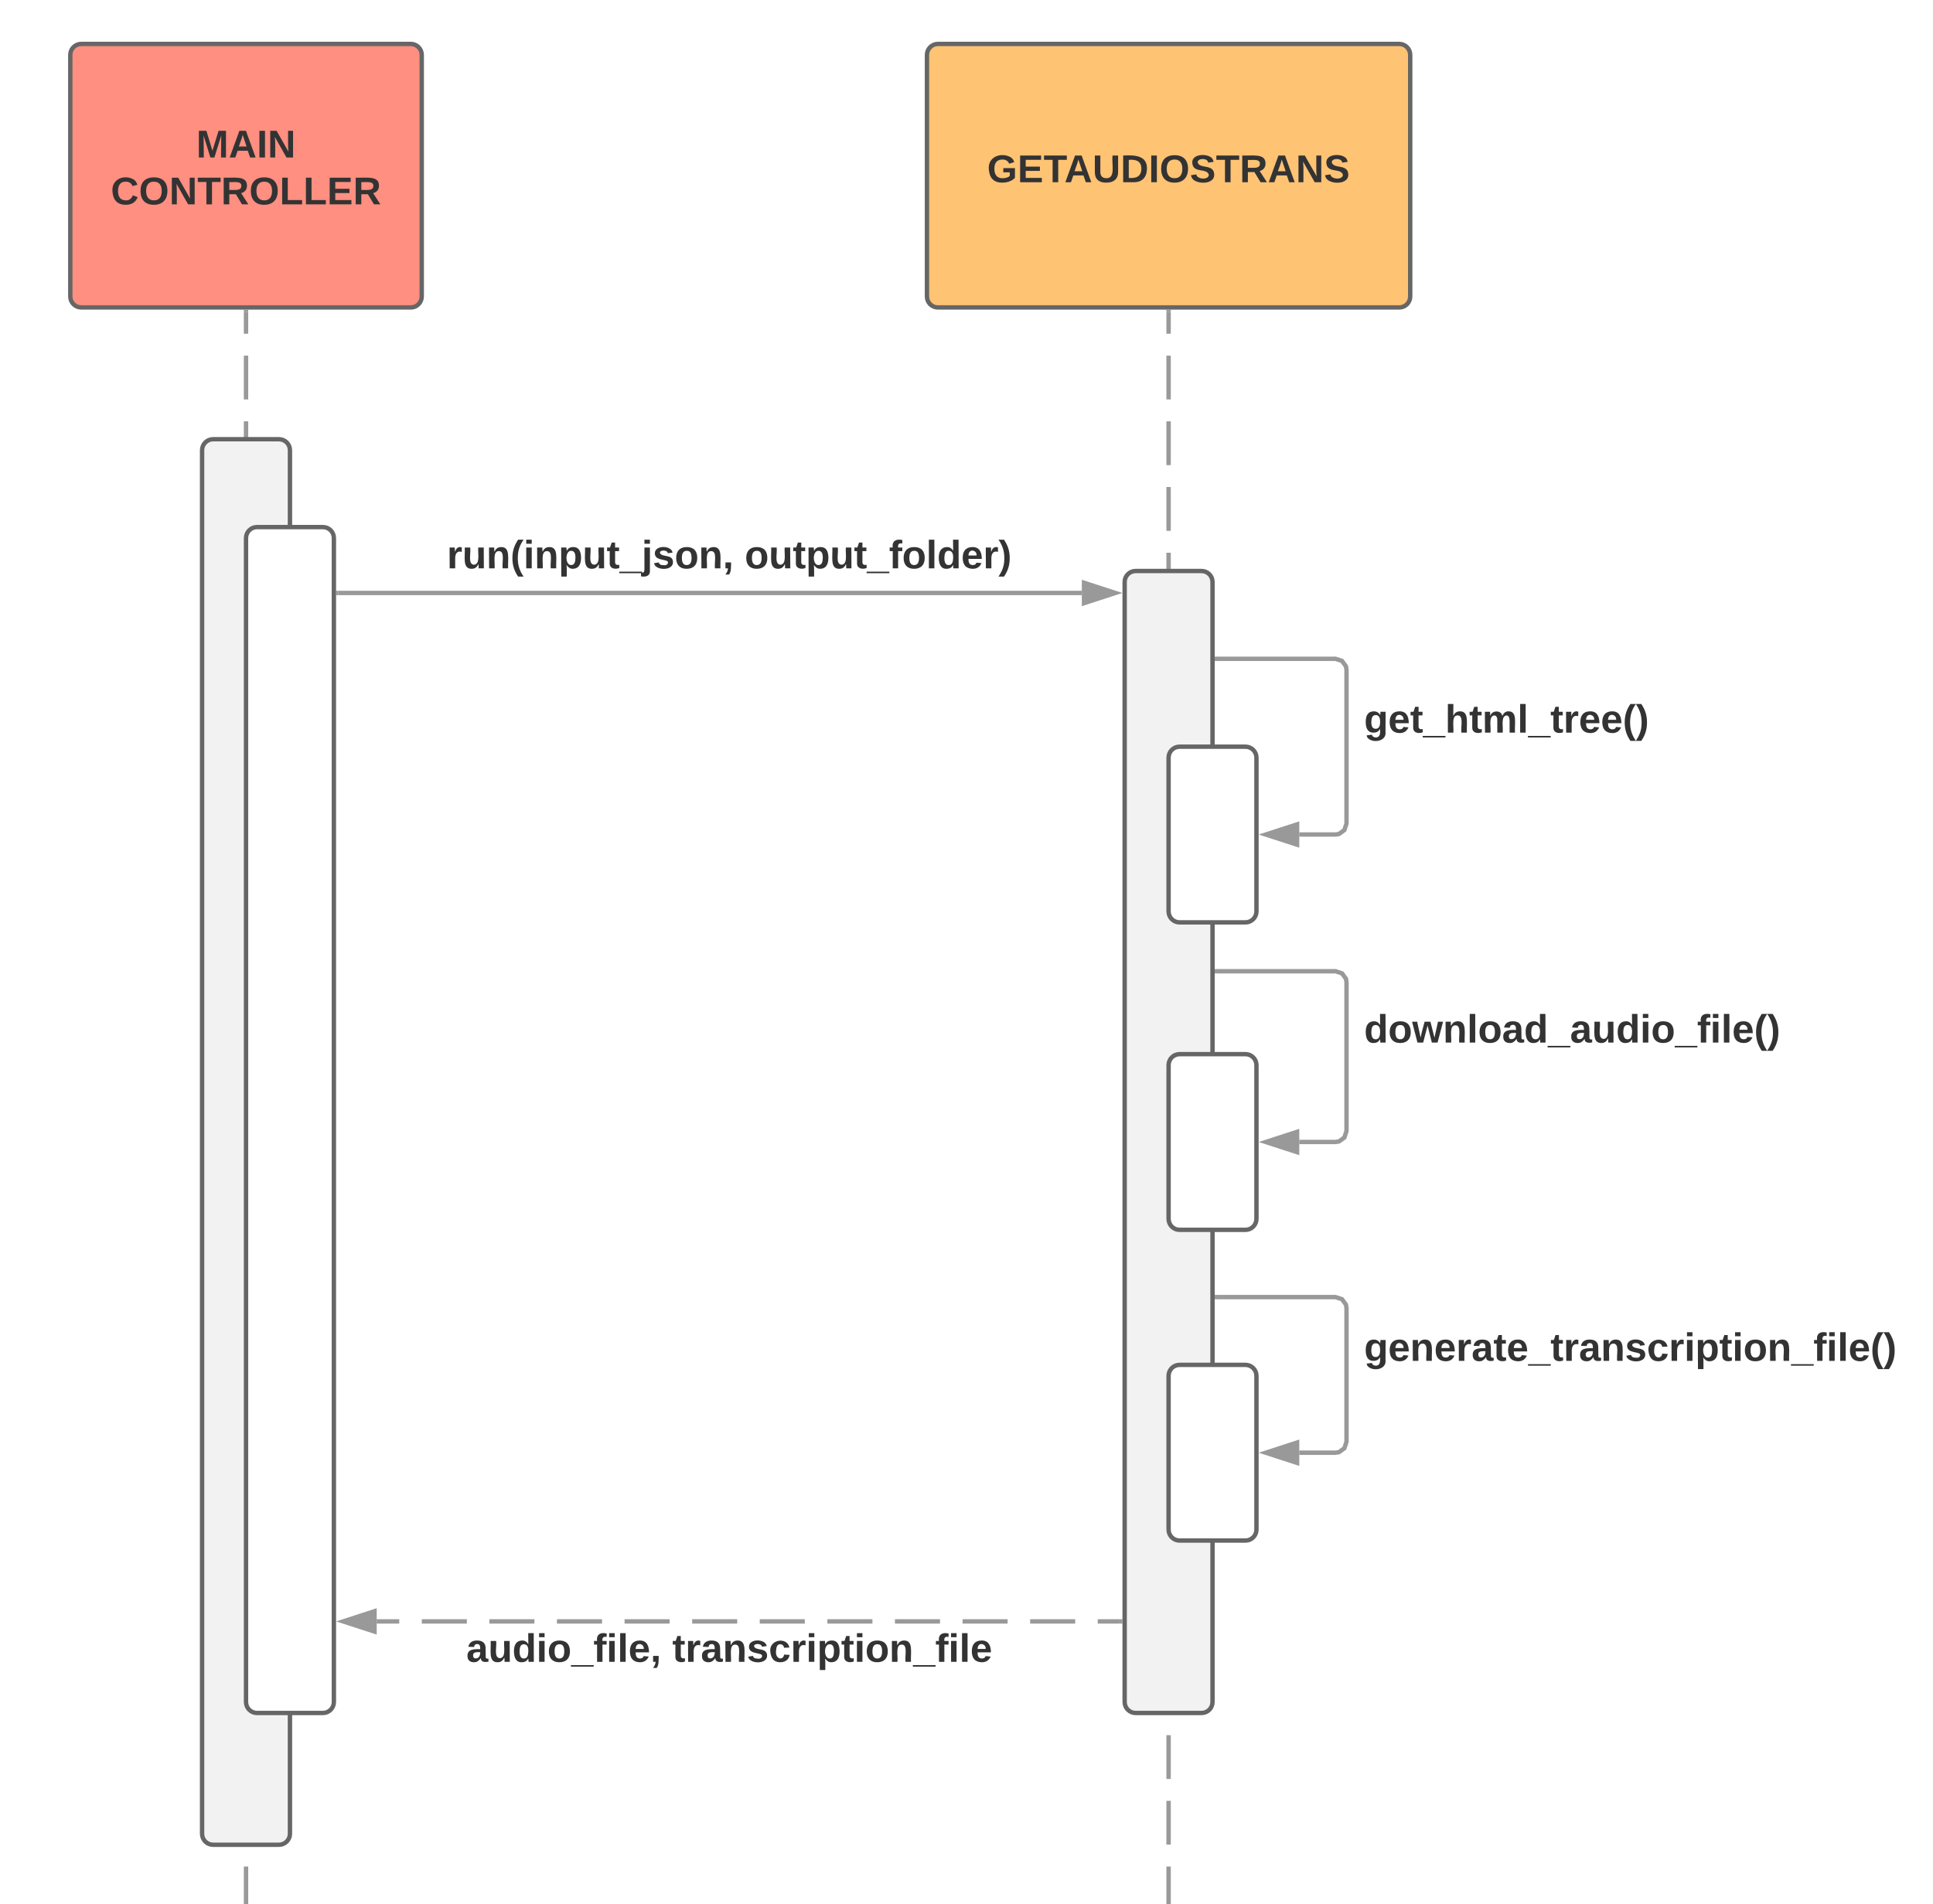 <svg xmlns="http://www.w3.org/2000/svg" xmlns:xlink="http://www.w3.org/1999/xlink" xmlns:lucid="lucid" width="880" height="867"><g transform="translate(0 0)" lucid:page-tab-id="0_0"><path d="M32 25c0-2.76 2.24-5 5-5h150c2.76 0 5 2.24 5 5v110c0 2.76-2.24 5-5 5H37c-2.76 0-5-2.24-5-5z" stroke="#666" stroke-width="2" fill="#ff8f80"/><use xlink:href="#a" transform="matrix(1,0,0,1,32,20) translate(57.358 51.722)"/><use xlink:href="#b" transform="matrix(1,0,0,1,32,20) translate(18.444 73.056)"/><path d="M112 142v1017" fill="none"/><path d="M112 142v9.97m0 9.97v19.94m0 9.97v19.94m0 9.96v19.95m0 9.98v19.94m0 9.97v19.93m0 9.97v19.94m0 9.97v19.95m0 9.97v19.94m0 9.98v19.94m0 9.97v19.94m0 9.96V481m0 9.97v19.94m0 9.98v19.94m0 9.97v19.94m0 9.97v19.95m0 9.97v19.94m0 9.97v19.94m0 9.97v19.94m0 9.97v19.94m0 9.96v19.95m0 9.98v19.94m0 9.97v19.93m0 9.97v19.94m0 9.97v19.95m0 9.97v19.94m0 9.98v19.94m0 9.97v19.94m0 9.96v19.94m0 9.97v19.94m0 9.98v19.94m0 9.97v19.94m0 9.97v19.95m0 9.97v19.94m0 9.97v9.97" stroke="#999" stroke-width="2" fill="none"/><path d="M113 142.03h-2V141h2z" fill="#999"/><path d="M112 1158.97v1.03" stroke="#999" stroke-width="2" fill="none"/><path d="M92 205c0-2.76 2.24-5 5-5h30c2.76 0 5 2.24 5 5v630c0 2.76-2.24 5-5 5H97c-2.76 0-5-2.24-5-5z" stroke="#666" stroke-width="2" fill="#f2f2f2"/><path d="M422 25c0-2.76 2.24-5 5-5h210c2.76 0 5 2.24 5 5v110c0 2.76-2.24 5-5 5H427c-2.76 0-5-2.24-5-5z" stroke="#666" stroke-width="2" fill="#ffc374"/><use xlink:href="#c" transform="matrix(1,0,0,1,422,20) translate(27.407 62.972)"/><path d="M532 142v1017" fill="none"/><path d="M532 142v9.97m0 9.97v19.94m0 9.97v19.94m0 9.96v19.95m0 9.98v19.94m0 9.97v19.93m0 9.97v19.94m0 9.97v19.95m0 9.97v19.94m0 9.98v19.94m0 9.97v19.94m0 9.96V481m0 9.97v19.94m0 9.98v19.94m0 9.97v19.94m0 9.97v19.95m0 9.97v19.94m0 9.97v19.94m0 9.97v19.94m0 9.97v19.94m0 9.96v19.95m0 9.98v19.94m0 9.97v19.93m0 9.97v19.94m0 9.97v19.95m0 9.97v19.94m0 9.98v19.94m0 9.97v19.94m0 9.96v19.94m0 9.97v19.94m0 9.98v19.94m0 9.97v19.94m0 9.97v19.95m0 9.97v19.94m0 9.97v9.97" stroke="#999" stroke-width="2" fill="none"/><path d="M533 142.03h-2V141h2z" fill="#999"/><path d="M532 1158.97v1.03" stroke="#999" stroke-width="2" fill="none"/><path d="M512 265c0-2.76 2.24-5 5-5h30c2.76 0 5 2.24 5 5v510c0 2.76-2.24 5-5 5h-30c-2.76 0-5-2.24-5-5z" stroke="#666" stroke-width="2" fill="#f2f2f2"/><path d="M154 270h338.5" stroke="#999" stroke-width="2" fill="none"/><path d="M154.03 271H153v-2h1.03z" fill="#999"/><path d="M507.76 270l-14.26 4.64v-9.28z" stroke="#999" stroke-width="2" fill="#999"/><use xlink:href="#d" transform="matrix(1,0,0,1,203.475,244.4) translate(0 14.4)"/><use xlink:href="#e" transform="matrix(1,0,0,1,203.475,244.4) translate(135.55 14.4)"/><path d="M532 345c0-2.76 2.24-5 5-5h30c2.76 0 5 2.24 5 5v70c0 2.76-2.24 5-5 5h-30c-2.76 0-5-2.24-5-5z" stroke="#666" stroke-width="2" fill="#fff"/><path d="M611.57 300.1l2.12 2.92.3 1.9v70.24l-1.1 3.4-2.92 2.13-1.9.3H591.5v-2h16.42l1.26-.2 2-1.46.82-2.5v-69.76l-.2-1.26-1.46-2-2.5-.82H554v-2h54.16z" fill="#999"/><path d="M554.03 301H553v-2h1.03zM590.5 384.64L576.24 380l14.26-4.64z" fill="#999"/><path d="M591.5 386l-18.5-6 18.5-6zm-12.03-6l10.03 3.26v-6.52z" fill="#999"/><use xlink:href="#f" transform="matrix(1,0,0,1,621,319.2) translate(0 14.4)"/><use xlink:href="#g" transform="matrix(1,0,0,1,613,319.2) translate(0 14.4)"/><path d="M532 485c0-2.76 2.24-5 5-5h30c2.76 0 5 2.24 5 5v70c0 2.76-2.24 5-5 5h-30c-2.76 0-5-2.24-5-5z" stroke="#666" stroke-width="2" fill="#fff"/><path d="M611.57 442.37l2.12 2.9.3 1.9v68l-1.1 3.4-2.92 2.12-1.9.3H591.5v-2h16.42l1.26-.2 2-1.46.82-2.5v-67.5l-.2-1.26-1.46-2-2.5-.82H554v-2h54.16z" fill="#999"/><path d="M554.03 443.26H553v-2h1.03zM590.5 524.64L576.24 520l14.26-4.64z" fill="#999"/><path d="M591.5 526l-18.5-6 18.5-6zm-12.03-6l10.03 3.26v-6.52z" fill="#999"/><use xlink:href="#h" transform="matrix(1,0,0,1,621,460.33) translate(0 14.4)"/><use xlink:href="#g" transform="matrix(1,0,0,1,613,460.33) translate(0 14.4)"/><path d="M112 245c0-2.76 2.24-5 5-5h30c2.76 0 5 2.24 5 5v530c0 2.76-2.24 5-5 5h-30c-2.76 0-5-2.24-5-5z" stroke="#666" stroke-width="2" fill="#fff"/><path d="M510 738.3H171.5" fill="none"/><path d="M510 738.3h-10.26m-10.26 0h-20.5m-10.27 0h-20.5m-10.26 0h-20.52m-10.25 0h-20.52m-10.26 0h-20.52m-10.26 0h-20.5m-10.27 0h-20.52m-10.25 0h-20.52m-10.26 0h-20.5m-10.27 0h-20.5m-10.27 0H171.5" stroke="#999" stroke-width="2" fill="none"/><path d="M511 739.3h-1.03v-2H511z" fill="#999"/><path d="M156.24 738.3l14.26-4.64v9.27z" stroke="#999" stroke-width="2" fill="#999"/><use xlink:href="#i" transform="matrix(1,0,0,1,212.275,742.298) translate(0 14.4)"/><use xlink:href="#j" transform="matrix(1,0,0,1,212.275,742.298) translate(93.8 14.4)"/><path d="M532 626.48c0-2.76 2.24-5 5-5h30c2.76 0 5 2.24 5 5v70c0 2.77-2.24 5-5 5h-30c-2.76 0-5-2.23-5-5z" stroke="#666" stroke-width="2" fill="#fff"/><path d="M611.57 590.75l2.12 2.9.3 1.9v61.1l-1.1 3.4-2.92 2.13-1.9.3H591.5v-2h16.42l1.26-.2 2-1.46.82-2.5v-60.6l-.2-1.27-1.46-2-2.5-.82H554v-2h54.16z" fill="#999"/><path d="M554.03 591.63H553v-2h1.03zM590.5 666.12l-14.26-4.64 14.26-4.63z" fill="#999"/><path d="M591.5 667.5l-18.5-6.02 18.5-6zm-12.03-6.02l10.03 3.26v-6.5z" fill="#999"/><g><use xlink:href="#k" transform="matrix(1,0,0,1,621,605.259) translate(0 14.4)"/></g><g><use xlink:href="#g" transform="matrix(1,0,0,1,613,605.259) translate(0 14.4)"/></g><defs><path fill="#333" d="M230 0l2-204L168 0h-37L68-204 70 0H24v-248h70l56 185 57-185h69V0h-46" id="l"/><path fill="#333" d="M199 0l-22-63H83L61 0H9l90-248h61L250 0h-51zm-33-102l-36-108c-10 38-24 72-36 108h72" id="m"/><path fill="#333" d="M24 0v-248h52V0H24" id="n"/><path fill="#333" d="M175 0L67-191c6 58 2 128 3 191H24v-248h59L193-55c-6-58-2-129-3-193h46V0h-61" id="o"/><g id="a"><use transform="matrix(0.049,0,0,0.049,0,0)" xlink:href="#l"/><use transform="matrix(0.049,0,0,0.049,14.765,0)" xlink:href="#m"/><use transform="matrix(0.049,0,0,0.049,27.556,0)" xlink:href="#n"/><use transform="matrix(0.049,0,0,0.049,32.494,0)" xlink:href="#o"/></g><path fill="#333" d="M67-125c0 53 21 87 73 88 37 1 54-22 65-47l45 17C233-25 199 4 140 4 58 4 20-42 15-125 8-235 124-281 211-232c18 10 29 29 36 50l-46 12c-8-25-30-41-62-41-52 0-71 34-72 86" id="p"/><path fill="#333" d="M140-251c80 0 125 45 125 126S219 4 139 4C58 4 15-44 15-125s44-126 125-126zm-1 214c52 0 73-35 73-88 0-50-21-86-72-86-52 0-73 35-73 86s22 88 72 88" id="q"/><path fill="#333" d="M136-208V0H84v-208H4v-40h212v40h-80" id="r"/><path fill="#333" d="M240-174c0 40-23 61-54 70L253 0h-59l-57-94H76V0H24v-248c93 4 217-23 216 74zM76-134c48-2 112 12 112-38 0-48-66-32-112-35v73" id="s"/><path fill="#333" d="M24 0v-248h52v208h133V0H24" id="t"/><path fill="#333" d="M24 0v-248h195v40H76v63h132v40H76v65h150V0H24" id="u"/><g id="b"><use transform="matrix(0.049,0,0,0.049,0,0)" xlink:href="#p"/><use transform="matrix(0.049,0,0,0.049,12.79,0)" xlink:href="#q"/><use transform="matrix(0.049,0,0,0.049,26.617,0)" xlink:href="#o"/><use transform="matrix(0.049,0,0,0.049,39.407,0)" xlink:href="#r"/><use transform="matrix(0.049,0,0,0.049,50.222,0)" xlink:href="#s"/><use transform="matrix(0.049,0,0,0.049,63.012,0)" xlink:href="#q"/><use transform="matrix(0.049,0,0,0.049,76.84,0)" xlink:href="#t"/><use transform="matrix(0.049,0,0,0.049,87.654,0)" xlink:href="#t"/><use transform="matrix(0.049,0,0,0.049,98.469,0)" xlink:href="#u"/><use transform="matrix(0.049,0,0,0.049,110.321,0)" xlink:href="#s"/></g><path fill="#333" d="M67-125c0 54 23 88 75 88 28 0 53-7 68-21v-34h-60v-39h108v91C232-14 192 4 140 4 58 4 20-42 15-125 8-236 126-280 215-234c19 10 29 26 37 47l-47 15c-11-23-29-39-63-39-53 1-75 33-75 86" id="v"/><path fill="#333" d="M238-95c0 69-44 99-111 99C63 4 22-25 22-93v-155h51v151c-1 38 19 59 55 60 90 1 49-130 58-211h52v153" id="w"/><path fill="#333" d="M24-248c120-7 223 5 221 122C244-46 201 0 124 0H24v-248zM76-40c74 7 117-18 117-86 0-67-45-88-117-82v168" id="x"/><path fill="#333" d="M169-182c-1-43-94-46-97-3 18 66 151 10 154 114 3 95-165 93-204 36-6-8-10-19-12-30l50-8c3 46 112 56 116 5-17-69-150-10-154-114-4-87 153-88 188-35 5 8 8 18 10 28" id="y"/><g id="c"><use transform="matrix(0.049,0,0,0.049,0,0)" xlink:href="#v"/><use transform="matrix(0.049,0,0,0.049,13.827,0)" xlink:href="#u"/><use transform="matrix(0.049,0,0,0.049,25.679,0)" xlink:href="#r"/><use transform="matrix(0.049,0,0,0.049,35.16,0)" xlink:href="#m"/><use transform="matrix(0.049,0,0,0.049,47.951,0)" xlink:href="#w"/><use transform="matrix(0.049,0,0,0.049,60.741,0)" xlink:href="#x"/><use transform="matrix(0.049,0,0,0.049,73.531,0)" xlink:href="#n"/><use transform="matrix(0.049,0,0,0.049,78.469,0)" xlink:href="#q"/><use transform="matrix(0.049,0,0,0.049,92.296,0)" xlink:href="#y"/><use transform="matrix(0.049,0,0,0.049,104.148,0)" xlink:href="#r"/><use transform="matrix(0.049,0,0,0.049,114.963,0)" xlink:href="#s"/><use transform="matrix(0.049,0,0,0.049,127.753,0)" xlink:href="#m"/><use transform="matrix(0.049,0,0,0.049,140.543,0)" xlink:href="#o"/><use transform="matrix(0.049,0,0,0.049,153.333,0)" xlink:href="#y"/></g><path fill="#333" d="M135-150c-39-12-60 13-60 57V0H25l-1-190h47c2 13-1 29 3 40 6-28 27-53 61-41v41" id="z"/><path fill="#333" d="M85 4C-2 5 27-109 22-190h50c7 57-23 150 33 157 60-5 35-97 40-157h50l1 190h-47c-2-12 1-28-3-38-12 25-28 42-61 42" id="A"/><path fill="#333" d="M135-194c87-1 58 113 63 194h-50c-7-57 23-157-34-157-59 0-34 97-39 157H25l-1-190h47c2 12-1 28 3 38 12-26 28-41 61-42" id="B"/><path fill="#333" d="M67-93c0 74 22 123 53 168H70C40 30 18-18 18-93s22-123 52-168h50c-32 44-53 94-53 168" id="C"/><path fill="#333" d="M25-224v-37h50v37H25zM25 0v-190h50V0H25" id="D"/><path fill="#333" d="M135-194c53 0 70 44 70 98 0 56-19 98-73 100-31 1-45-17-59-34 3 33 2 69 2 105H25l-1-265h48c2 10 0 23 3 31 11-24 29-35 60-35zM114-30c33 0 39-31 40-66 0-38-9-64-40-64-56 0-55 130 0 130" id="E"/><path fill="#333" d="M115-3C79 11 28 4 28-45v-112H4v-33h27l15-45h31v45h36v33H77v99c-1 23 16 31 38 25v30" id="F"/><path fill="#333" d="M-4 44V30h207v14H-4" id="G"/><path fill="#333" d="M25-224v-37h50v37H25zM75 22c2 45-34 59-81 51V38c22 5 31-5 31-27v-201h50V22" id="H"/><path fill="#333" d="M137-138c1-29-70-34-71-4 15 46 118 7 119 86 1 83-164 76-172 9l43-7c4 19 20 25 44 25 33 8 57-30 24-41C81-84 22-81 20-136c-2-80 154-74 161-7" id="I"/><path fill="#333" d="M110-194c64 0 96 36 96 99 0 64-35 99-97 99-61 0-95-36-95-99 0-62 34-99 96-99zm-1 164c35 0 45-28 45-65 0-40-10-65-43-65-34 0-45 26-45 65 0 36 10 65 43 65" id="J"/><path fill="#333" d="M76-54c-1 42 2 86-19 110H24C36 42 46 24 48 0H25v-54h51" id="K"/><g id="d"><use transform="matrix(0.05,0,0,0.05,0,0)" xlink:href="#z"/><use transform="matrix(0.05,0,0,0.05,7,0)" xlink:href="#A"/><use transform="matrix(0.05,0,0,0.05,17.95,0)" xlink:href="#B"/><use transform="matrix(0.05,0,0,0.05,28.9,0)" xlink:href="#C"/><use transform="matrix(0.05,0,0,0.05,34.85,0)" xlink:href="#D"/><use transform="matrix(0.05,0,0,0.05,39.85,0)" xlink:href="#B"/><use transform="matrix(0.05,0,0,0.05,50.8,0)" xlink:href="#E"/><use transform="matrix(0.05,0,0,0.05,61.75,0)" xlink:href="#A"/><use transform="matrix(0.05,0,0,0.05,72.7,0)" xlink:href="#F"/><use transform="matrix(0.05,0,0,0.05,78.65,0)" xlink:href="#G"/><use transform="matrix(0.05,0,0,0.05,88.65,0)" xlink:href="#H"/><use transform="matrix(0.05,0,0,0.05,93.65,0)" xlink:href="#I"/><use transform="matrix(0.05,0,0,0.05,103.65,0)" xlink:href="#J"/><use transform="matrix(0.05,0,0,0.05,114.6,0)" xlink:href="#B"/><use transform="matrix(0.05,0,0,0.05,125.55,0)" xlink:href="#K"/></g><path fill="#333" d="M121-226c-27-7-43 5-38 36h38v33H83V0H34v-157H6v-33h28c-9-59 32-81 87-68v32" id="L"/><path fill="#333" d="M25 0v-261h50V0H25" id="M"/><path fill="#333" d="M88-194c31-1 46 15 58 34l-1-101h50l1 261h-48c-2-10 0-23-3-31C134-8 116 4 84 4 32 4 16-41 15-95c0-56 19-97 73-99zm17 164c33 0 40-30 41-66 1-37-9-64-41-64s-38 30-39 65c0 43 13 65 39 65" id="N"/><path fill="#333" d="M185-48c-13 30-37 53-82 52C43 2 14-33 14-96s30-98 90-98c62 0 83 45 84 108H66c0 31 8 55 39 56 18 0 30-7 34-22zm-45-69c5-46-57-63-70-21-2 6-4 13-4 21h74" id="O"/><path fill="#333" d="M102-93c0 74-22 123-52 168H0C30 29 54-18 53-93c0-74-22-123-53-168h50c30 45 52 94 52 168" id="P"/><g id="e"><use transform="matrix(0.05,0,0,0.05,0,0)" xlink:href="#J"/><use transform="matrix(0.05,0,0,0.05,10.95,0)" xlink:href="#A"/><use transform="matrix(0.05,0,0,0.05,21.9,0)" xlink:href="#F"/><use transform="matrix(0.05,0,0,0.05,27.85,0)" xlink:href="#E"/><use transform="matrix(0.05,0,0,0.05,38.8,0)" xlink:href="#A"/><use transform="matrix(0.05,0,0,0.05,49.75,0)" xlink:href="#F"/><use transform="matrix(0.05,0,0,0.05,55.7,0)" xlink:href="#G"/><use transform="matrix(0.05,0,0,0.05,65.7,0)" xlink:href="#L"/><use transform="matrix(0.05,0,0,0.05,71.65,0)" xlink:href="#J"/><use transform="matrix(0.05,0,0,0.05,82.6,0)" xlink:href="#M"/><use transform="matrix(0.05,0,0,0.05,87.6,0)" xlink:href="#N"/><use transform="matrix(0.05,0,0,0.05,98.55,0)" xlink:href="#O"/><use transform="matrix(0.05,0,0,0.05,108.55,0)" xlink:href="#z"/><use transform="matrix(0.05,0,0,0.05,115.55,0)" xlink:href="#P"/></g><path fill="#333" d="M195-6C206 82 75 100 31 46c-4-6-6-13-8-21l49-6c3 16 16 24 34 25 40 0 42-37 40-79-11 22-30 35-61 35-53 0-70-43-70-97 0-56 18-96 73-97 30 0 46 14 59 34l2-30h47zm-90-29c32 0 41-27 41-63 0-35-9-62-40-62-32 0-39 29-40 63 0 36 9 62 39 62" id="Q"/><path fill="#333" d="M114-157C55-157 80-60 75 0H25v-261h50l-1 109c12-26 28-41 61-42 86-1 58 113 63 194h-50c-7-57 23-157-34-157" id="R"/><path fill="#333" d="M220-157c-53 9-28 100-34 157h-49v-107c1-27-5-49-29-50C55-147 81-57 75 0H25l-1-190h47c2 12-1 28 3 38 10-53 101-56 108 0 13-22 24-43 59-42 82 1 51 116 57 194h-49v-107c-1-25-5-48-29-50" id="S"/><g id="f"><use transform="matrix(0.05,0,0,0.05,0,0)" xlink:href="#Q"/><use transform="matrix(0.05,0,0,0.05,10.95,0)" xlink:href="#O"/><use transform="matrix(0.05,0,0,0.05,20.95,0)" xlink:href="#F"/><use transform="matrix(0.05,0,0,0.05,26.9,0)" xlink:href="#G"/><use transform="matrix(0.05,0,0,0.05,36.9,0)" xlink:href="#R"/><use transform="matrix(0.05,0,0,0.05,47.85,0)" xlink:href="#F"/><use transform="matrix(0.05,0,0,0.05,53.8,0)" xlink:href="#S"/><use transform="matrix(0.05,0,0,0.05,69.8,0)" xlink:href="#M"/><use transform="matrix(0.05,0,0,0.05,74.8,0)" xlink:href="#G"/><use transform="matrix(0.05,0,0,0.05,84.8,0)" xlink:href="#F"/><use transform="matrix(0.05,0,0,0.05,90.75,0)" xlink:href="#z"/><use transform="matrix(0.05,0,0,0.05,97.75,0)" xlink:href="#O"/><use transform="matrix(0.05,0,0,0.05,107.75,0)" xlink:href="#O"/><use transform="matrix(0.05,0,0,0.05,117.75,0)" xlink:href="#C"/><use transform="matrix(0.05,0,0,0.05,123.7,0)" xlink:href="#P"/></g><path fill="#333" d="M231 0h-52l-39-155L100 0H48L-1-190h46L77-45c9-52 24-97 36-145h53l37 145 32-145h46" id="T"/><path fill="#333" d="M133-34C117-15 103 5 69 4 32 3 11-16 11-54c-1-60 55-63 116-61 1-26-3-47-28-47-18 1-26 9-28 27l-52-2c7-38 36-58 82-57s74 22 75 68l1 82c-1 14 12 18 25 15v27c-30 8-71 5-69-32zm-48 3c29 0 43-24 42-57-32 0-66-3-65 30 0 17 8 27 23 27" id="U"/><g id="h"><use transform="matrix(0.05,0,0,0.05,0,0)" xlink:href="#N"/><use transform="matrix(0.05,0,0,0.05,10.95,0)" xlink:href="#J"/><use transform="matrix(0.05,0,0,0.05,21.9,0)" xlink:href="#T"/><use transform="matrix(0.05,0,0,0.05,35.9,0)" xlink:href="#B"/><use transform="matrix(0.05,0,0,0.05,46.85,0)" xlink:href="#M"/><use transform="matrix(0.05,0,0,0.05,51.85,0)" xlink:href="#J"/><use transform="matrix(0.05,0,0,0.05,62.8,0)" xlink:href="#U"/><use transform="matrix(0.05,0,0,0.05,72.8,0)" xlink:href="#N"/><use transform="matrix(0.05,0,0,0.05,83.75,0)" xlink:href="#G"/><use transform="matrix(0.05,0,0,0.05,93.75,0)" xlink:href="#U"/><use transform="matrix(0.05,0,0,0.05,103.75,0)" xlink:href="#A"/><use transform="matrix(0.05,0,0,0.05,114.7,0)" xlink:href="#N"/><use transform="matrix(0.05,0,0,0.05,125.65,0)" xlink:href="#D"/><use transform="matrix(0.05,0,0,0.05,130.65,0)" xlink:href="#J"/><use transform="matrix(0.05,0,0,0.05,141.6,0)" xlink:href="#G"/><use transform="matrix(0.05,0,0,0.05,151.6,0)" xlink:href="#L"/><use transform="matrix(0.05,0,0,0.05,157.55,0)" xlink:href="#D"/><use transform="matrix(0.05,0,0,0.05,162.55,0)" xlink:href="#M"/><use transform="matrix(0.05,0,0,0.05,167.55,0)" xlink:href="#O"/><use transform="matrix(0.05,0,0,0.05,177.55,0)" xlink:href="#C"/><use transform="matrix(0.05,0,0,0.05,183.5,0)" xlink:href="#P"/></g><g id="i"><use transform="matrix(0.05,0,0,0.05,0,0)" xlink:href="#U"/><use transform="matrix(0.05,0,0,0.05,10,0)" xlink:href="#A"/><use transform="matrix(0.05,0,0,0.05,20.95,0)" xlink:href="#N"/><use transform="matrix(0.05,0,0,0.05,31.9,0)" xlink:href="#D"/><use transform="matrix(0.05,0,0,0.05,36.9,0)" xlink:href="#J"/><use transform="matrix(0.05,0,0,0.05,47.85,0)" xlink:href="#G"/><use transform="matrix(0.05,0,0,0.05,57.85,0)" xlink:href="#L"/><use transform="matrix(0.05,0,0,0.05,63.8,0)" xlink:href="#D"/><use transform="matrix(0.05,0,0,0.05,68.8,0)" xlink:href="#M"/><use transform="matrix(0.05,0,0,0.05,73.8,0)" xlink:href="#O"/><use transform="matrix(0.05,0,0,0.05,83.8,0)" xlink:href="#K"/></g><path fill="#333" d="M190-63c-7 42-38 67-86 67-59 0-84-38-90-98-12-110 154-137 174-36l-49 2c-2-19-15-32-35-32-30 0-35 28-38 64-6 74 65 87 74 30" id="V"/><g id="j"><use transform="matrix(0.05,0,0,0.05,0,0)" xlink:href="#F"/><use transform="matrix(0.05,0,0,0.05,5.95,0)" xlink:href="#z"/><use transform="matrix(0.05,0,0,0.05,12.95,0)" xlink:href="#U"/><use transform="matrix(0.05,0,0,0.05,22.95,0)" xlink:href="#B"/><use transform="matrix(0.05,0,0,0.05,33.9,0)" xlink:href="#I"/><use transform="matrix(0.05,0,0,0.05,43.9,0)" xlink:href="#V"/><use transform="matrix(0.05,0,0,0.05,53.9,0)" xlink:href="#z"/><use transform="matrix(0.05,0,0,0.05,60.9,0)" xlink:href="#D"/><use transform="matrix(0.05,0,0,0.05,65.9,0)" xlink:href="#E"/><use transform="matrix(0.05,0,0,0.05,76.85,0)" xlink:href="#F"/><use transform="matrix(0.05,0,0,0.05,82.8,0)" xlink:href="#D"/><use transform="matrix(0.05,0,0,0.05,87.8,0)" xlink:href="#J"/><use transform="matrix(0.05,0,0,0.05,98.75,0)" xlink:href="#B"/><use transform="matrix(0.05,0,0,0.05,109.7,0)" xlink:href="#G"/><use transform="matrix(0.05,0,0,0.05,119.7,0)" xlink:href="#L"/><use transform="matrix(0.05,0,0,0.05,125.65,0)" xlink:href="#D"/><use transform="matrix(0.05,0,0,0.05,130.65,0)" xlink:href="#M"/><use transform="matrix(0.05,0,0,0.05,135.65,0)" xlink:href="#O"/></g><g id="k"><use transform="matrix(0.05,0,0,0.05,0,0)" xlink:href="#Q"/><use transform="matrix(0.05,0,0,0.05,10.95,0)" xlink:href="#O"/><use transform="matrix(0.05,0,0,0.05,20.95,0)" xlink:href="#B"/><use transform="matrix(0.05,0,0,0.05,31.9,0)" xlink:href="#O"/><use transform="matrix(0.05,0,0,0.05,41.9,0)" xlink:href="#z"/><use transform="matrix(0.05,0,0,0.05,48.9,0)" xlink:href="#U"/><use transform="matrix(0.05,0,0,0.05,58.9,0)" xlink:href="#F"/><use transform="matrix(0.05,0,0,0.05,64.85,0)" xlink:href="#O"/><use transform="matrix(0.05,0,0,0.05,74.85,0)" xlink:href="#G"/><use transform="matrix(0.05,0,0,0.05,84.85,0)" xlink:href="#F"/><use transform="matrix(0.05,0,0,0.05,90.8,0)" xlink:href="#z"/><use transform="matrix(0.05,0,0,0.05,97.8,0)" xlink:href="#U"/><use transform="matrix(0.05,0,0,0.05,107.8,0)" xlink:href="#B"/><use transform="matrix(0.05,0,0,0.05,118.75,0)" xlink:href="#I"/><use transform="matrix(0.05,0,0,0.05,128.75,0)" xlink:href="#V"/><use transform="matrix(0.05,0,0,0.05,138.75,0)" xlink:href="#z"/><use transform="matrix(0.05,0,0,0.05,145.75,0)" xlink:href="#D"/><use transform="matrix(0.05,0,0,0.05,150.75,0)" xlink:href="#E"/><use transform="matrix(0.05,0,0,0.05,161.7,0)" xlink:href="#F"/><use transform="matrix(0.05,0,0,0.05,167.65,0)" xlink:href="#D"/><use transform="matrix(0.05,0,0,0.05,172.65,0)" xlink:href="#J"/><use transform="matrix(0.05,0,0,0.05,183.6,0)" xlink:href="#B"/><use transform="matrix(0.05,0,0,0.05,194.55,0)" xlink:href="#G"/><use transform="matrix(0.05,0,0,0.05,204.55,0)" xlink:href="#L"/><use transform="matrix(0.05,0,0,0.05,210.5,0)" xlink:href="#D"/><use transform="matrix(0.05,0,0,0.05,215.5,0)" xlink:href="#M"/><use transform="matrix(0.05,0,0,0.05,220.5,0)" xlink:href="#O"/><use transform="matrix(0.05,0,0,0.05,230.5,0)" xlink:href="#C"/><use transform="matrix(0.05,0,0,0.05,236.45,0)" xlink:href="#P"/></g></defs></g></svg>